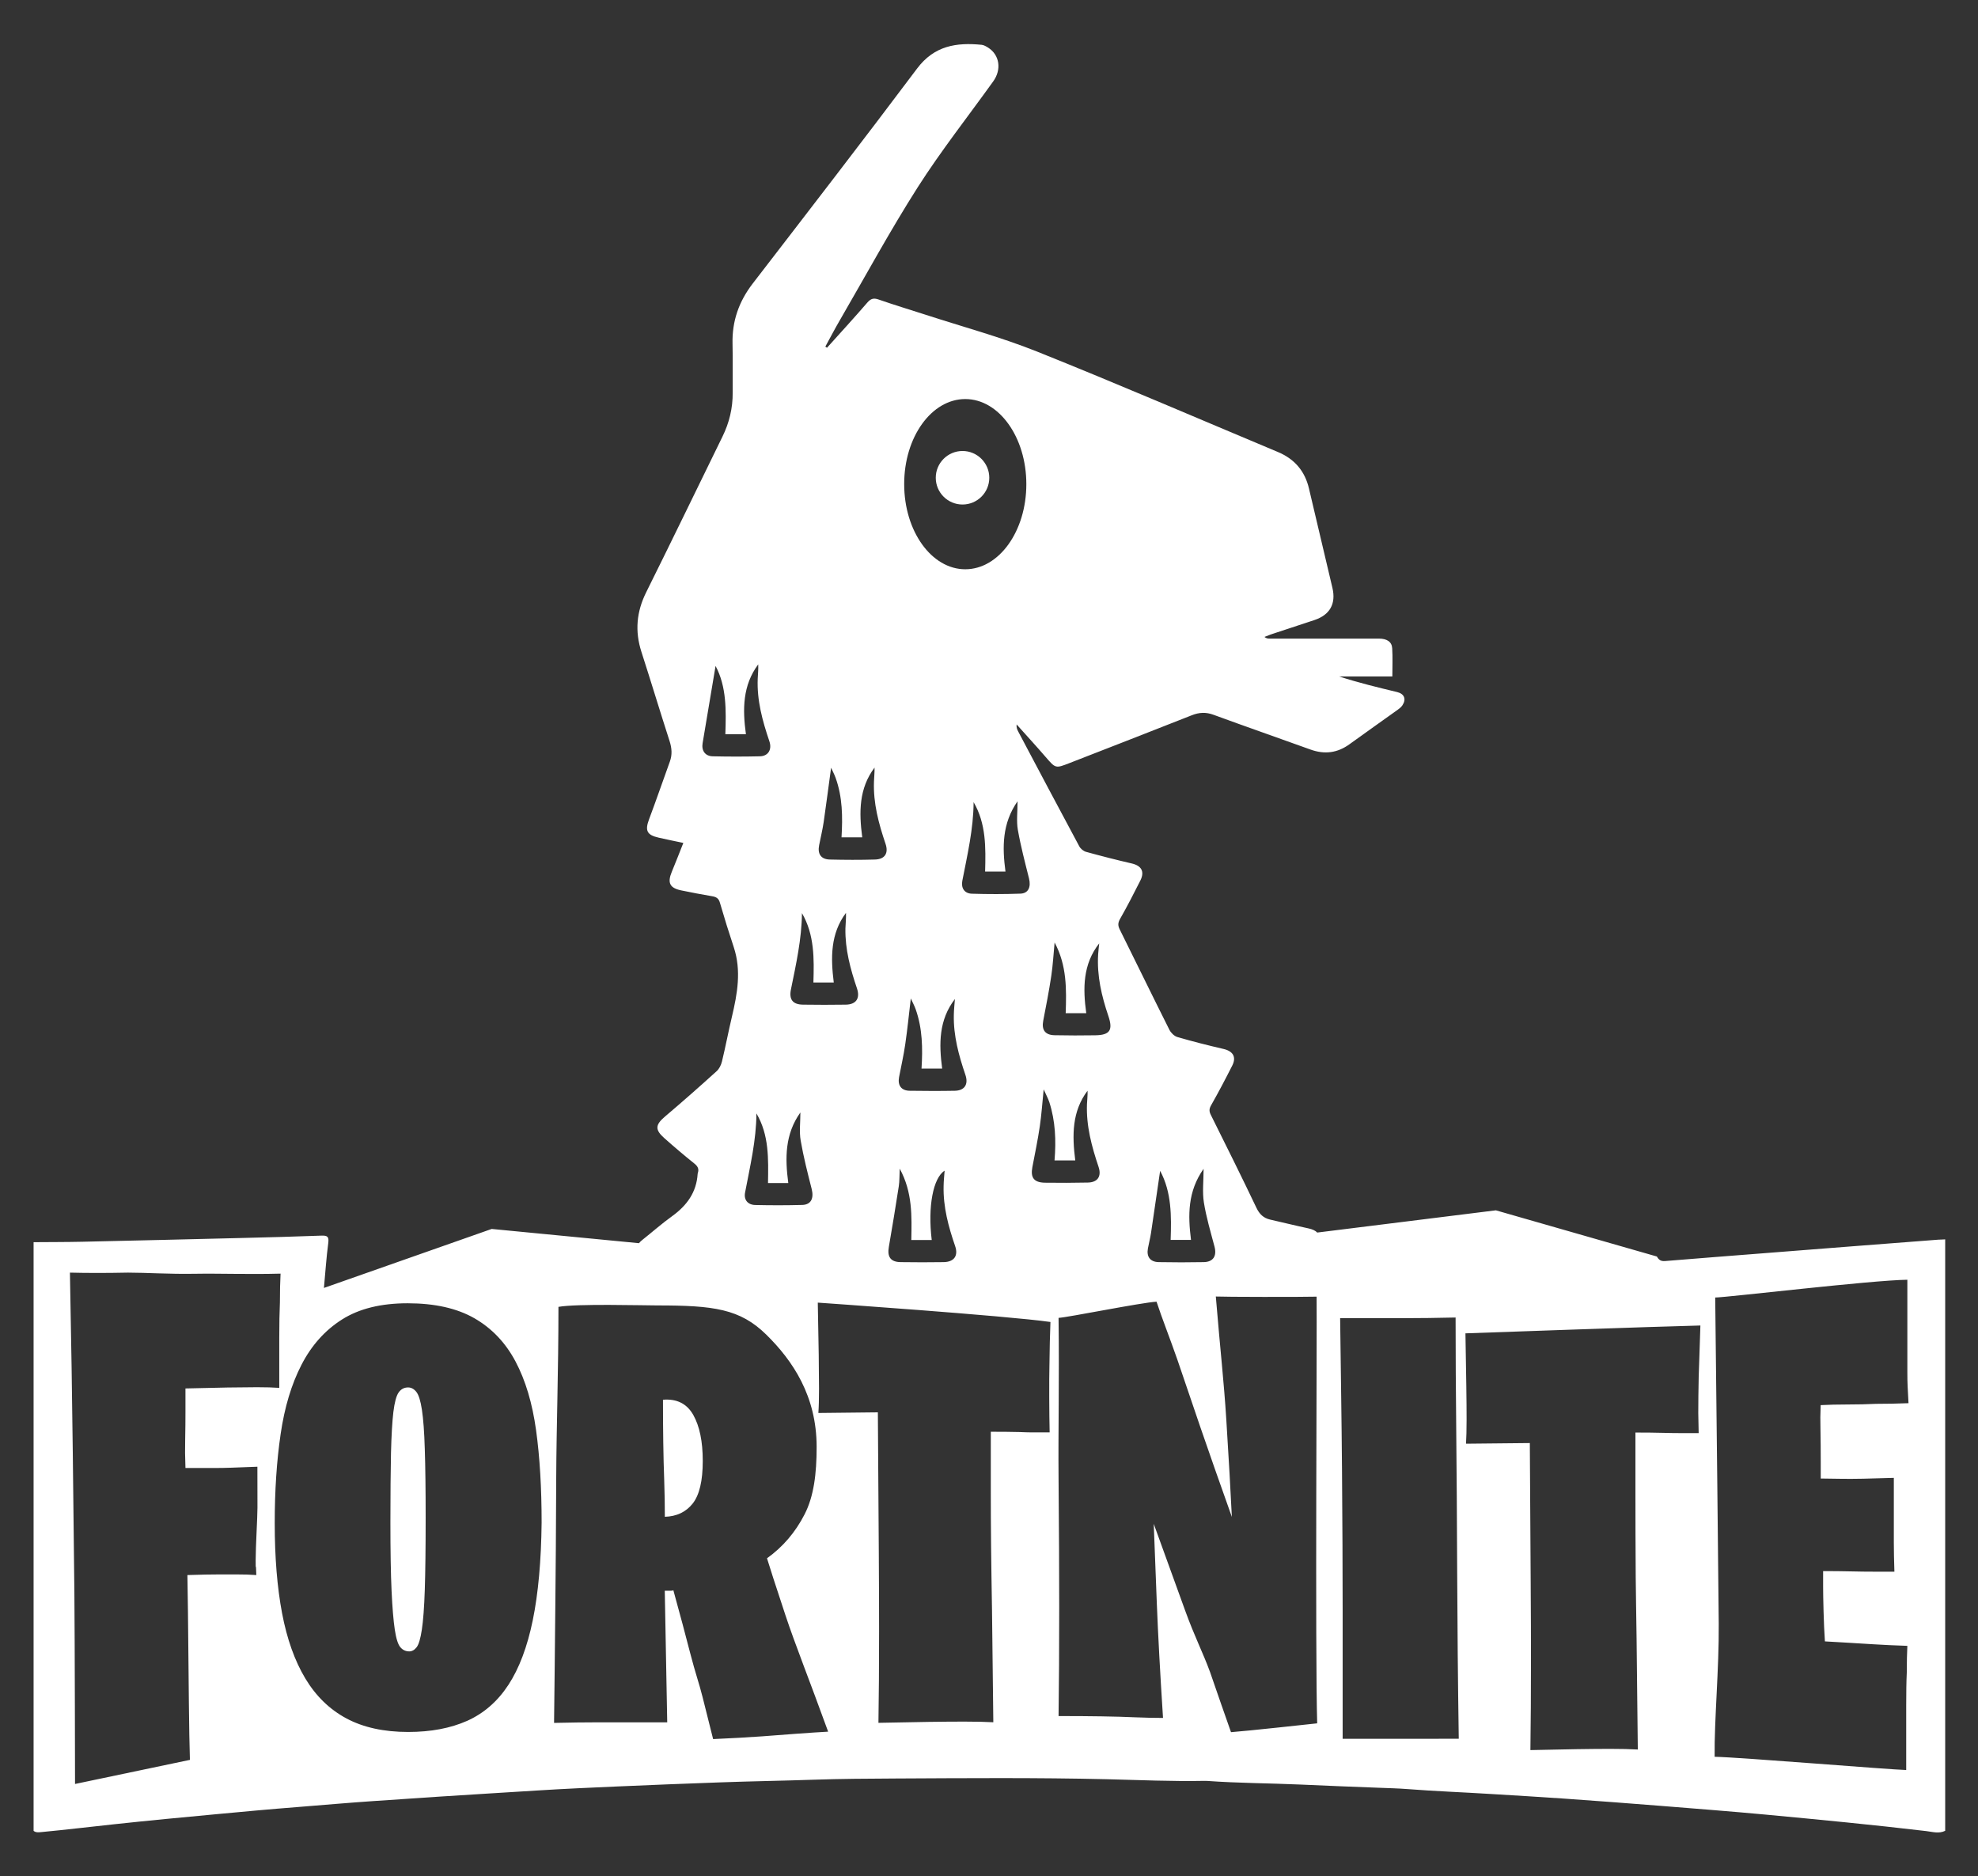 <?xml version="1.0" encoding="utf-8"?>
<!-- Generator: Adobe Illustrator 21.0.0, SVG Export Plug-In . SVG Version: 6.00 Build 0)  -->
<svg version="1.1" id="d2" xmlns="http://www.w3.org/2000/svg" xmlns:xlink="http://www.w3.org/1999/xlink" x="0px" y="0px"
	 viewBox="0 0 2749.6 2607.9" style="enable-background:new 0 0 2749.6 2607.9;" xml:space="preserve">
<rect x="0" y="0" width="2749.6" height="2607.9" fill="#333333" stroke="none"/>
<style type="text/css">
	.st0{fill:#ffffff;}
</style>
<g id="_x31__1_">
	<path id="_x34_" class="st0" d="M1338,701.3c20.6,0,37.2-16.7,37.2-37.2s-16.7-37.2-37.2-37.2s-37.2,16.7-37.2,37.2
		S1317.4,701.3,1338,701.3z"/>
	<path id="_x33_" class="st0" d="M586.5,1959.6c-1.9-12.5-4.5-20.8-7.8-24.9s-7.1-6.1-11.4-6.1c-5.5,0-9.8,2.3-13.1,6.9
		s-5.7,13.8-7.4,27.4c-1.6,13.6-2.7,32.7-3.3,57.2c-0.5,24.5-0.8,56.4-0.8,95.6c0,39.8,0.5,71.5,1.6,95.2s2.6,41.9,4.5,54.4
		s4.5,20.7,7.8,24.5s7.4,5.7,12.3,5.7c3.8,0,7.2-1.9,10.2-5.7s5.4-12,7.3-24.5c1.9-12.5,3.3-31.1,4.1-55.6s1.2-57.8,1.2-99.7
		c0-39.8-0.4-71.6-1.2-95.6C589.8,1990.3,588.4,1972.1,586.5,1959.6z"/>
	<path id="_x32_" class="st0" d="M921.6,1945.7c0,20.5,0.1,40.3,0.4,59.5c0.3,19.2,0.7,36.5,1.3,51.8c0.6,17.9,0.9,35,0.9,51.4
		c16.4-0.5,29.3-6.6,38.7-18.4c9.3-11.8,14-31.5,14-59.1c0-27.1-4.4-48.5-13.2-64.1C954.9,1951.2,940.8,1944.1,921.6,1945.7z"/>
	<path id="_x31_" class="st0" d="M2694.5,1723.2c-40.7,3.1-81.3,6.3-122,9.4c-40,3.1-80.1,6.3-120.1,9.4
		c-45.9,3.6-91.8,7.1-137.6,10.9c-5.9,0.5-8.8-1.4-11.6-6.3l-223.8-64.2l-248.3,30.9c-2.6-2.7-6.7-4.6-12.3-5.8
		c-17.8-3.8-35.4-8.2-53.1-12.2c-9.3-2.1-14.9-7.5-19.2-16.5c-20.6-43.3-42-86.2-63.4-129.2c-2.4-4.9-2.4-8.2,0.5-13.3
		c10.3-18.1,20-36.6,29.4-55.2c6-11.9,0.9-20-12.2-23c-21.5-5-43-10.4-64.2-16.6c-4.3-1.3-8.9-5.8-11-10
		c-23.3-46.4-46-93.1-69.1-139.6c-2.6-5.2-2.6-9,0.4-14.4c10-17.5,19.2-35.5,28.3-53.5c6.3-12.6,1.5-20.7-12.2-23.8
		c-21.2-4.9-42.3-10.3-63.3-16.1c-3.6-1-7.6-4.3-9.4-7.7c-28.5-53-56.6-106.2-84.8-159.4c-1.5-2.8-2.8-5.8-2.3-10
		c13.5,15.1,27.2,30,40.4,45.3c13.8,15.9,13.6,16,32.9,8.5c56.7-22.1,113.5-44.1,170.1-66.5c10.5-4.2,19.9-4.6,30.6-0.6
		c44.7,16.4,89.7,32,134.5,48.2c19.7,7.1,37.5,4.8,54.4-7.5c22.2-16.1,44.7-31.9,67-47.9c2.4-1.7,4.8-3.7,6.4-6.1
		c5.7-8.6,2.6-16-7.4-18.4c-27-6.5-53.9-13-80.6-21.7c24.3,0,48.6,0,74,0c0-13.5,0.6-26.3-0.2-39.1c-0.5-9.1-7.3-13.5-18.6-13.5
		c-28.8,0-57.6,0-86.4,0c-21.8,0-43.7,0-65.6,0c-2.2,0-4.3-0.2-7-2.3c2.8-1.1,5.5-2.3,8.3-3.3c20.4-6.8,40.8-13.5,61.2-20.2
		c21.4-7.1,30.2-22.5,25-44.7c-10.8-46.1-21.8-92.1-32.6-138.1c-5.7-24.4-20.1-41.1-43.2-50.8c-111.7-46.8-222.9-94.8-335.3-139.8
		c-50.6-20.2-103.5-34.4-155.4-51.3c-21.4-6.9-43-13.4-64.2-20.8c-7-2.5-11-1.4-15.9,4.3c-18.3,21.2-37.3,41.9-56,62.7
		c-0.8-0.5-1.5-1.1-2.3-1.6c6.9-12.6,13.5-25.3,20.7-37.6c35.7-61.5,69.6-124.1,107.8-184c32.4-50.7,69.8-98.2,104.9-147.1
		c11.9-16.6,8.8-36.8-7.1-46.9c-2.8-1.7-5.9-3.6-9-3.9c-35.1-3.5-65.9,1.2-89.7,32.9c-75.3,100.3-152,199.6-228.6,299
		c-19.2,25-28.8,52.3-28,83.8c0.5,22.5,0,45,0.2,67.6c0.2,21.6-4.7,42-14.2,61.3C969,679,934,751.4,898.2,823.4
		c-13.4,27-15.8,54-6.6,82.6c13.3,41.2,25.8,82.7,39.1,123.9c3.2,9.9,4,19.1,0.4,28.9c-9.7,26.7-18.9,53.6-28.9,80.2
		c-5.8,15.6-3,21.7,13.5,25.4c10.9,2.5,21.8,4.7,34.2,7.3c-5.6,14.1-10.7,27.3-16.1,40.3c-6.3,15.2-2.8,22.4,13.2,25.7
		c14.3,2.9,28.5,5.7,42.9,8.1c5.9,1,9.2,3,10.9,9.2c6,20.7,12.4,41.2,19.2,61.6c10.8,32.7,5,64.7-2.6,96.9
		c-4.9,20.6-8.8,41.4-13.8,62c-1.2,4.9-3.8,10.3-7.4,13.5c-23.5,21.3-47.3,42.3-71.5,62.8c-13.7,11.6-14.7,18.3-1.3,30.2
		c13.6,12.1,27.5,23.9,41.7,35.3c4.8,3.8,6.9,7.5,4.9,13.4c-0.1,0.3-0.2,0.6-0.2,1c-1.6,25.7-15,44-35.3,58.7
		c-14.5,10.4-27.9,22.3-41.9,33.4c-1.8,1.4-3.2,2.9-4.4,4.3l-204.7-19.8l-233.2,82c2-21.3,3.3-41.9,6-62.3
		c1.2-9.1-1.2-10.7-9.7-10.4c-37.3,1.4-74.7,2.4-112,3.3c-73.5,1.8-146.9,3.6-220.4,5.2c-22.5,0.5-45,0.4-67.5,0.6
		c0,272.8,0,545.5,0,818.3c3.2,2.6,7.1,2,10.7,1.7c33.8-3.2,67.6-7.3,101.4-10.9c47.3-5.1,94.7-9.6,142.1-14
		c37.5-3.5,75.1-7,112.6-9.9c35.1-2.8,70.2-5.9,105.3-8.3c31.1-2.1,62.2-4.3,93.4-6.3c45.3-3,90.6-5.6,135.9-8.5
		c36.4-2.3,72.8-3.9,109.2-5.5c47.8-2.2,95.7-3.9,143.5-5.7c43.2-1.6,86.4-2.2,129.7-3.7c38-1.3,76-1.5,114-1.7
		c98-0.5,196-1.3,294,1c45.4,1.1,90.8,3.2,136.3,2.3c1.2,0,2.5,0.1,3.7,0.1c42.8,3.1,85.8,3.1,128.7,5c36.7,1.6,73.4,3.2,110.2,4.5
		c12.9,0.5,26,0.8,38.9,1.8c38.5,3,77.1,4.4,115.6,6.8c33.9,2.1,67.8,4,101.7,6.4c45.3,3.2,90.6,6.6,135.8,10.2
		c48.4,3.9,96.7,7.6,145,12.1c74.5,7,148.9,14.1,223.2,22.9c8.6,1,17.7,4,26.4-0.4c0-274,0-548,0-822.1
		C2700.7,1723.1,2697.6,1723,2694.5,1723.2z M1595.7,1735.4c1.3-7.2,3.2-14.2,4.3-21.4c4.3-28.8,8.5-57.6,12.7-86.5
		c16.1,29.9,15.7,63,14.6,96c10,0,19,0,28.3,0c-4.3-34.4-4.7-67.3,17.5-98.8c0,17.3-1.9,32.3,0.4,46.7c3.3,20.7,9.4,41.1,14.8,61.5
		c3.4,12.9-1.7,21.2-14.9,21.5c-20.8,0.4-41.7,0.4-62.5,0C1598.9,1754.2,1593.6,1747,1595.7,1735.4z M1450.2,1418.8
		c4-20.8,8.1-41.5,11.2-62.4c2.2-14.7,3-29.6,4.6-46.3c17.2,32.1,16.5,65.1,15.4,98.3c10,0,19.1,0,28.6,0c-4.8-34.7-4.8-68,18-97.1
		c-0.5,5.2-1.2,10.3-1.5,15.4c-1.8,29.6,4.8,57.8,14.2,85.5c6.7,19.7,2.3,26.6-18.3,26.9c-18.8,0.3-37.7,0.3-56.5-0.1
		C1452.8,1438.7,1447.7,1431.6,1450.2,1418.8z M1435.1,1622.3c3.6-18.8,7.5-37.6,10.3-56.5c2.4-16.3,3.5-32.8,5.4-51.5
		c3.2,7.2,6.1,12.4,7.9,17.9c8.4,26.1,9.5,53.1,7.2,80.8c9.8,0,18.9,0,28.8,0c-4.4-34.9-4.7-67.9,17.1-96.9
		c0.3,6.3-0.6,12.5-0.8,18.7c-1.2,30.3,6.6,58.9,16.1,87.2c4.4,13.2-1.2,21.6-15.1,21.8c-19.8,0.4-39.7,0.5-59.5,0.2
		C1437.2,1643.7,1432.3,1637,1435.1,1622.3z M1414.5,1113.8c0,14.8-1.7,27.6,0.4,39.7c4,22.7,9.9,45.1,15.5,67.5
		c3,11.9-0.8,20.8-11.9,21.2c-22.4,0.8-45,0.8-67.4,0.1c-10.3-0.3-15.3-7.6-13.4-17.9c7-36.1,15.5-72.1,15.7-109.4
		c17.5,30,16.9,63.2,16,96.5c9.9,0,18.6,0,28.3,0C1393.2,1177.6,1392.9,1144.7,1414.5,1113.8z M1341.8,554.7
		c46.9,0,84.9,53,84.9,118.3c0,65.4-38,118.3-84.9,118.3s-84.9-53-84.9-118.3C1256.8,607.6,1294.9,554.7,1341.8,554.7z
		 M1249.8,1497.2c2.9-15.3,6.4-30.4,8.6-45.8c3-20.6,5.1-41.4,7.7-63.5c2.6,5.7,5.1,10.2,6.8,15.1c9.4,26.6,9.9,54.3,8.1,82.4
		c9.9,0,19.2,0,28.7,0c-4.6-34.6-4.7-67.7,17.7-96.7c-0.5,7.4-1.4,14.8-1.5,22.2c-0.6,28.9,6.9,56.2,16.1,83.2
		c4.5,13.2-1.1,21.9-14.8,22.1c-20.8,0.4-41.7,0.3-62.5,0C1252.9,1516.1,1247.6,1508.8,1249.8,1497.2z M1235.6,1733.1
		c4.9-28,9.4-56.1,13.8-84.2c1.1-7.1,0.8-14.4,1.3-24.4c18,33,16.7,66.2,16.1,99.2c10.1,0,18.9,0,28.4,0c-5.7-46.6,2-86.5,17.9-96.4
		c-0.5,6.9-1.3,14.1-1.4,21.4c-0.7,28.9,6.7,56.3,16,83.3c4.7,13.6-1.4,22.1-15.8,22.4c-19.9,0.3-39.7,0.3-59.6,0
		C1238,1754.3,1233.1,1747.2,1235.6,1733.1z M1138.7,1174.7c2.1-10.7,4.7-21.3,6.3-32.1c3.6-24.9,6.8-49.8,10.3-75.4
		c2.1,4.7,4.6,9.3,6.3,14.1c9.6,26.6,9.9,54.2,8.2,82.6c9.8,0,18.9,0,28.8,0c-4.6-34.9-4.7-67.9,17.1-96.9c0.2,6.6-0.6,13-0.8,19.5
		c-1.1,29.9,6.5,58.2,16,86.2c4.6,13.3-0.8,21.8-14.8,22.1c-20.8,0.6-41.7,0.5-62.5,0C1141.2,1194.5,1136.2,1187,1138.7,1174.7z
		 M1099.5,1375.2c7.1-34.9,14.9-69.7,15.3-105.9c17.5,30.1,16.9,63.4,15.9,96.4c10,0,18.8,0,28.3,0c-4.3-34.5-4.7-67.8,17-96.8
		c0.3,7.4-0.6,14.6-0.8,21.8c-0.5,28.9,6.9,56.2,16.1,83.3c4.6,13.7-1.2,22.3-15.6,22.5c-19.8,0.3-39.7,0.3-59.5,0
		C1101.9,1396.3,1096.6,1389.3,1099.5,1375.2z M1112.6,1546.4c0,14-1.7,26.8,0.4,38.9c3.9,22.7,9.6,45,15.3,67.4
		c3.3,12.9-0.8,21.8-12.9,22.2c-21.8,0.6-43.6,0.6-65.5,0.1c-10.4-0.2-16.1-7.2-14.2-17.2c6.9-36.4,15.6-72.6,15.8-110.1
		c17.8,30.1,16.6,63.4,16.1,96.8c9.7,0,18.5,0,28.2,0C1091.2,1609.9,1091,1576.7,1112.6,1546.4z M990.8,1051.3
		c-10.5-0.2-15.9-7.8-14.1-18.3c6-36,12.1-72,18-107.3c15.4,28.8,14.7,61.8,13.6,94.9c10,0,19.1,0,28.6,0
		c-4.8-34.8-4.6-68,17.1-97.1c0.3,6.7-0.4,13.2-0.7,19.7c-1.3,30.3,6.6,58.9,16.2,87.2c3.9,11.5-1.6,20.7-13.3,20.9
		C1034.5,1051.8,1012.7,1051.8,990.8,1051.3z M357.9,2095.8c0,13.6-2.5,53.8-2.5,73s0.3-1.9,0.9,20.6c-7.7-0.6-17.2-0.9-28.4-0.9
		h-21.5c-14.8,0-25.2,0.3-45.9,0.9c0.6,26.6,1,72.9,1.3,102.4c0.3,29.6,1,121.4,2.2,154.5l-159.7,33.5c0,0-0.3-201.8-0.9-265.1
		c-0.6-54.4-1.3-119-2.2-193.8c-0.9-74.8-2.2-162-4-251.9c23.7,0.6,50.6,0.6,80.7,0c26,0,56.8,2.2,92.3,1.6s75.4,1,119.8-0.2
		c-0.6,11.2-0.9,24.5-0.9,39.9c-0.6,13.6-0.9,30.2-0.9,49.7v69.2c-8.3-0.6-18.6-0.9-31-0.9c-10.6,0-24.3,0.2-40.8,0.4
		c-16.6,0.3-36.1,0.8-58.6,1.3v32.8c0,10.7-0.1,23.7-0.4,39.1s-0.2,19.1,0.4,38.7h38.6c20.4,0,27.1-0.6,61.4-1.8L357.9,2095.8
		L357.9,2095.8z M740.6,2252.2c-7.6,37-18.9,67-33.9,89.9s-34.1,39.5-57.2,49.9c-23.2,10.3-50.5,15.5-82.1,15.5
		c-33.8,0-62.4-6.3-85.8-18.8s-42.5-31.1-57.2-55.6s-25.5-54.8-32.3-90.7c-6.8-36-10.2-77.7-10.2-125.1c0-45.2,2.7-86.5,8.2-123.8
		c5.4-37.3,15.1-69.5,29-96.4c13.9-27,32.7-48,56.4-63c23.7-15,54.1-22.5,91.1-22.5c37.6,0,68.5,6.9,92.8,20.8
		c24.2,13.9,43.3,33.9,57.2,60.1s23.4,58,28.6,95.6c5.2,37.6,7.7,80.4,7.7,128.3C752.3,2169.9,748.2,2215.1,740.6,2252.2z
		 M1109.5,2409.8c-13.6,1.1-30.3,2.4-50.2,3.8c-19.8,1.4-42.5,2.7-68,3.8l-14.5-57.8c-4.6-18.7-10.2-33.9-17-60.3
		c-6.8-26.4-14.7-56-23.8-88.9c-0.6,0.6-1.7,0.8-3.4,0.8h-8.5l3.4,182.9h-44.2h-50.2c-19.3,0-40.3,0.3-62.9,0.8
		c0.6-45.4,1.1-97.8,1.7-157.3c0.6-51,1-112.3,1.3-183.7c0.3-71.5,3.1-147.1,3.1-237.3c25.5-4.6,117.2-2,137.1-2
		c78.8,0,115.3,4.7,151.9,40.7s69.9,85.1,69.9,156c0,37.4-3.9,68.6-16.7,93.6c-12.8,25-30.2,45.4-52.3,61.2
		c3.4,11.3,11.9,37.6,25.5,78.7c13.6,41.1,33.4,90.3,59.5,162.3C1139.3,2407.8,1125.4,2408.6,1109.5,2409.8z M1459.1,1991.1h-24.8
		c-8.3,0-5.9-0.2-17.5-0.5c-11.5-0.3-24.7-0.4-39.5-0.4v83.4c0,30.8,0.1,38.3,0.4,76.4c0.3,38.1,0.7,43.5,1.3,89.7
		c0.6,46.1,1.2,97.6,1.8,154.3c-11.2-0.6-24.5-0.9-39.9-0.9c-13.6,0-30.3,0.1-50.1,0.4c-19.8,0.3-43,0.7-69.7,1.3
		c0.6-36.6,0.9-78.9,0.9-126.8c0-40.8-0.1-53.2-0.4-110.5c-0.3-57.4-0.8-122.1-1.3-194.3l-82.7,0.9c0.6-8.3,0.9-19.5,0.9-33.7
		c0-11.8-0.2-27.5-0.4-47c-0.3-19.5-0.8-43.8-1.3-72.7c0,0,262.9,18.2,323.4,26.9c-0.6,12.4-1.2,41.3-1.4,60.5
		C1458.3,1917.3,1458.5,1966.2,1459.1,1991.1z M1711.2,2407.8c-8.6-24.4-18.4-52.4-29.2-83.8c-9.8-26.8-21.2-48.5-34.4-84.9
		c-13.2-36.4-27.8-76.7-43.8-120.9c1.1,30.3,2.6,67.2,4.3,110.9c1.7,43.6,4.6,96.6,8.6,158.9c-11.5,0-24.6-0.3-39.5-0.9
		c-12.6-0.6-27.9-1-46-1.3c-18-0.3-38-0.4-59.7-0.4c0.6-43.1,0.9-93.4,0.9-151c0-49.5-0.3-109-0.9-178.5c-0.6-69.6,1.1-135.5,0-224
		c12.6-0.6,115-21.3,136.2-22.5c7.4,22.7,18.8,51.3,29.1,81c8.6,25.6,19.2,56.7,31.8,93.4c12.6,36.7,27.2,78.3,43.8,124.8
		c-1.7-35.5-4.3-80.5-7.7-134.9c-3.4-54.4-8.3-95.3-14.6-171.5c10.9,0.6,118.3,0.8,140.1,0.2c0.6,47.7-2.1,495.3,0.8,593.1
		C1821.7,2396.5,1735.3,2406,1711.2,2407.8z M1987.9,2417h-121.5v-179.2c0-55.6-0.3-120.6-0.9-195.2c-0.6-74.5-1.5-123.4-2.6-210.3
		h40.8h50.1c19.8,0,43-0.3,69.6-0.9c0,58.5,0.3,89.7,0.9,157.1c0.6,57.4,1,123,1.3,196.9s1,151.1,2.2,231.5L1987.9,2417L1987.9,2417
		z M2362.1,1891.5c-0.6,13.6-1,30-1.2,49.2c-0.3,19.2-0.2,26.6,0.4,51.4h-23.2c-7.7,0-17-0.1-27.8-0.4s-23.1-0.4-36.9-0.4v83.4
		c0,30.8,0.1,79.9,0.4,118c0.3,38.2,0.7,38.7,1.2,84.8s1.1,97.6,1.7,154.4c-10.5-0.6-23-0.9-37.3-0.9c-12.7,0-28.3,0.1-46.9,0.4
		c-18.5,0.3-40.2,0.7-65.1,1.3c0.5-36.7,0.8-79,0.8-126.9c0-40.8-0.1-48.3-0.4-105.6c-0.3-57.4-0.7-122.1-1.2-194.3l-88.7,0.9
		c0.5-8.3,0.8-19.5,0.8-33.7c0-11.8-0.1-27.5-0.4-47s-0.7-43.8-1.2-72.7c0,0,272.5-9.7,326.6-10.9
		C2363.2,1854.9,2362.6,1876.1,2362.1,1891.5z M2530.6,1985.4c0.3,9.8,0.4,38.1,0.4,45.8v24c3.3,0,12.8,0.1,28.7,0.4
		c15.8,0.3,40.2-0.2,72.9-1.3v42.6v47.5c0,18,0.3,18.4,0.8,40.3h-28.7c-9.3,0-19.9-0.1-31.9-0.4c-12-0.3-24.9-0.4-38.5-0.4v21.3
		c0,14.2,0.8,52.7,2.5,76.4c8.7,0.6,19.1,1.2,31.1,1.8c9.8,0.6,21.8,1.3,36,2.2s30,1.6,47.5,2.2c-0.5,10.1-0.8,22.5-0.8,37.3
		c-0.6,12.4-0.8,27.8-0.8,46.1v89.2c-24-0.6-231.8-17.8-266.3-18.4c-0.6-51.4,6.2-121.4,5.7-185.2c-0.6-55-1.2-119.7-2-194.3
		c-0.8-74.5-1.8-169-2.9-258.9c15.3,0,217.4-24.1,267.1-24.7v78.6v49.2c0,19.2,0.5,20.8,1.6,43.8c-15.3,0.6-30.3,0.9-45.1,0.9
		c-12.6,0.6-25.8,0.9-39.7,0.9s-26.4,0.3-37.3,0.9C2530.4,1964.8,2530.3,1975.6,2530.6,1985.4z"/>
</g>
</svg>
